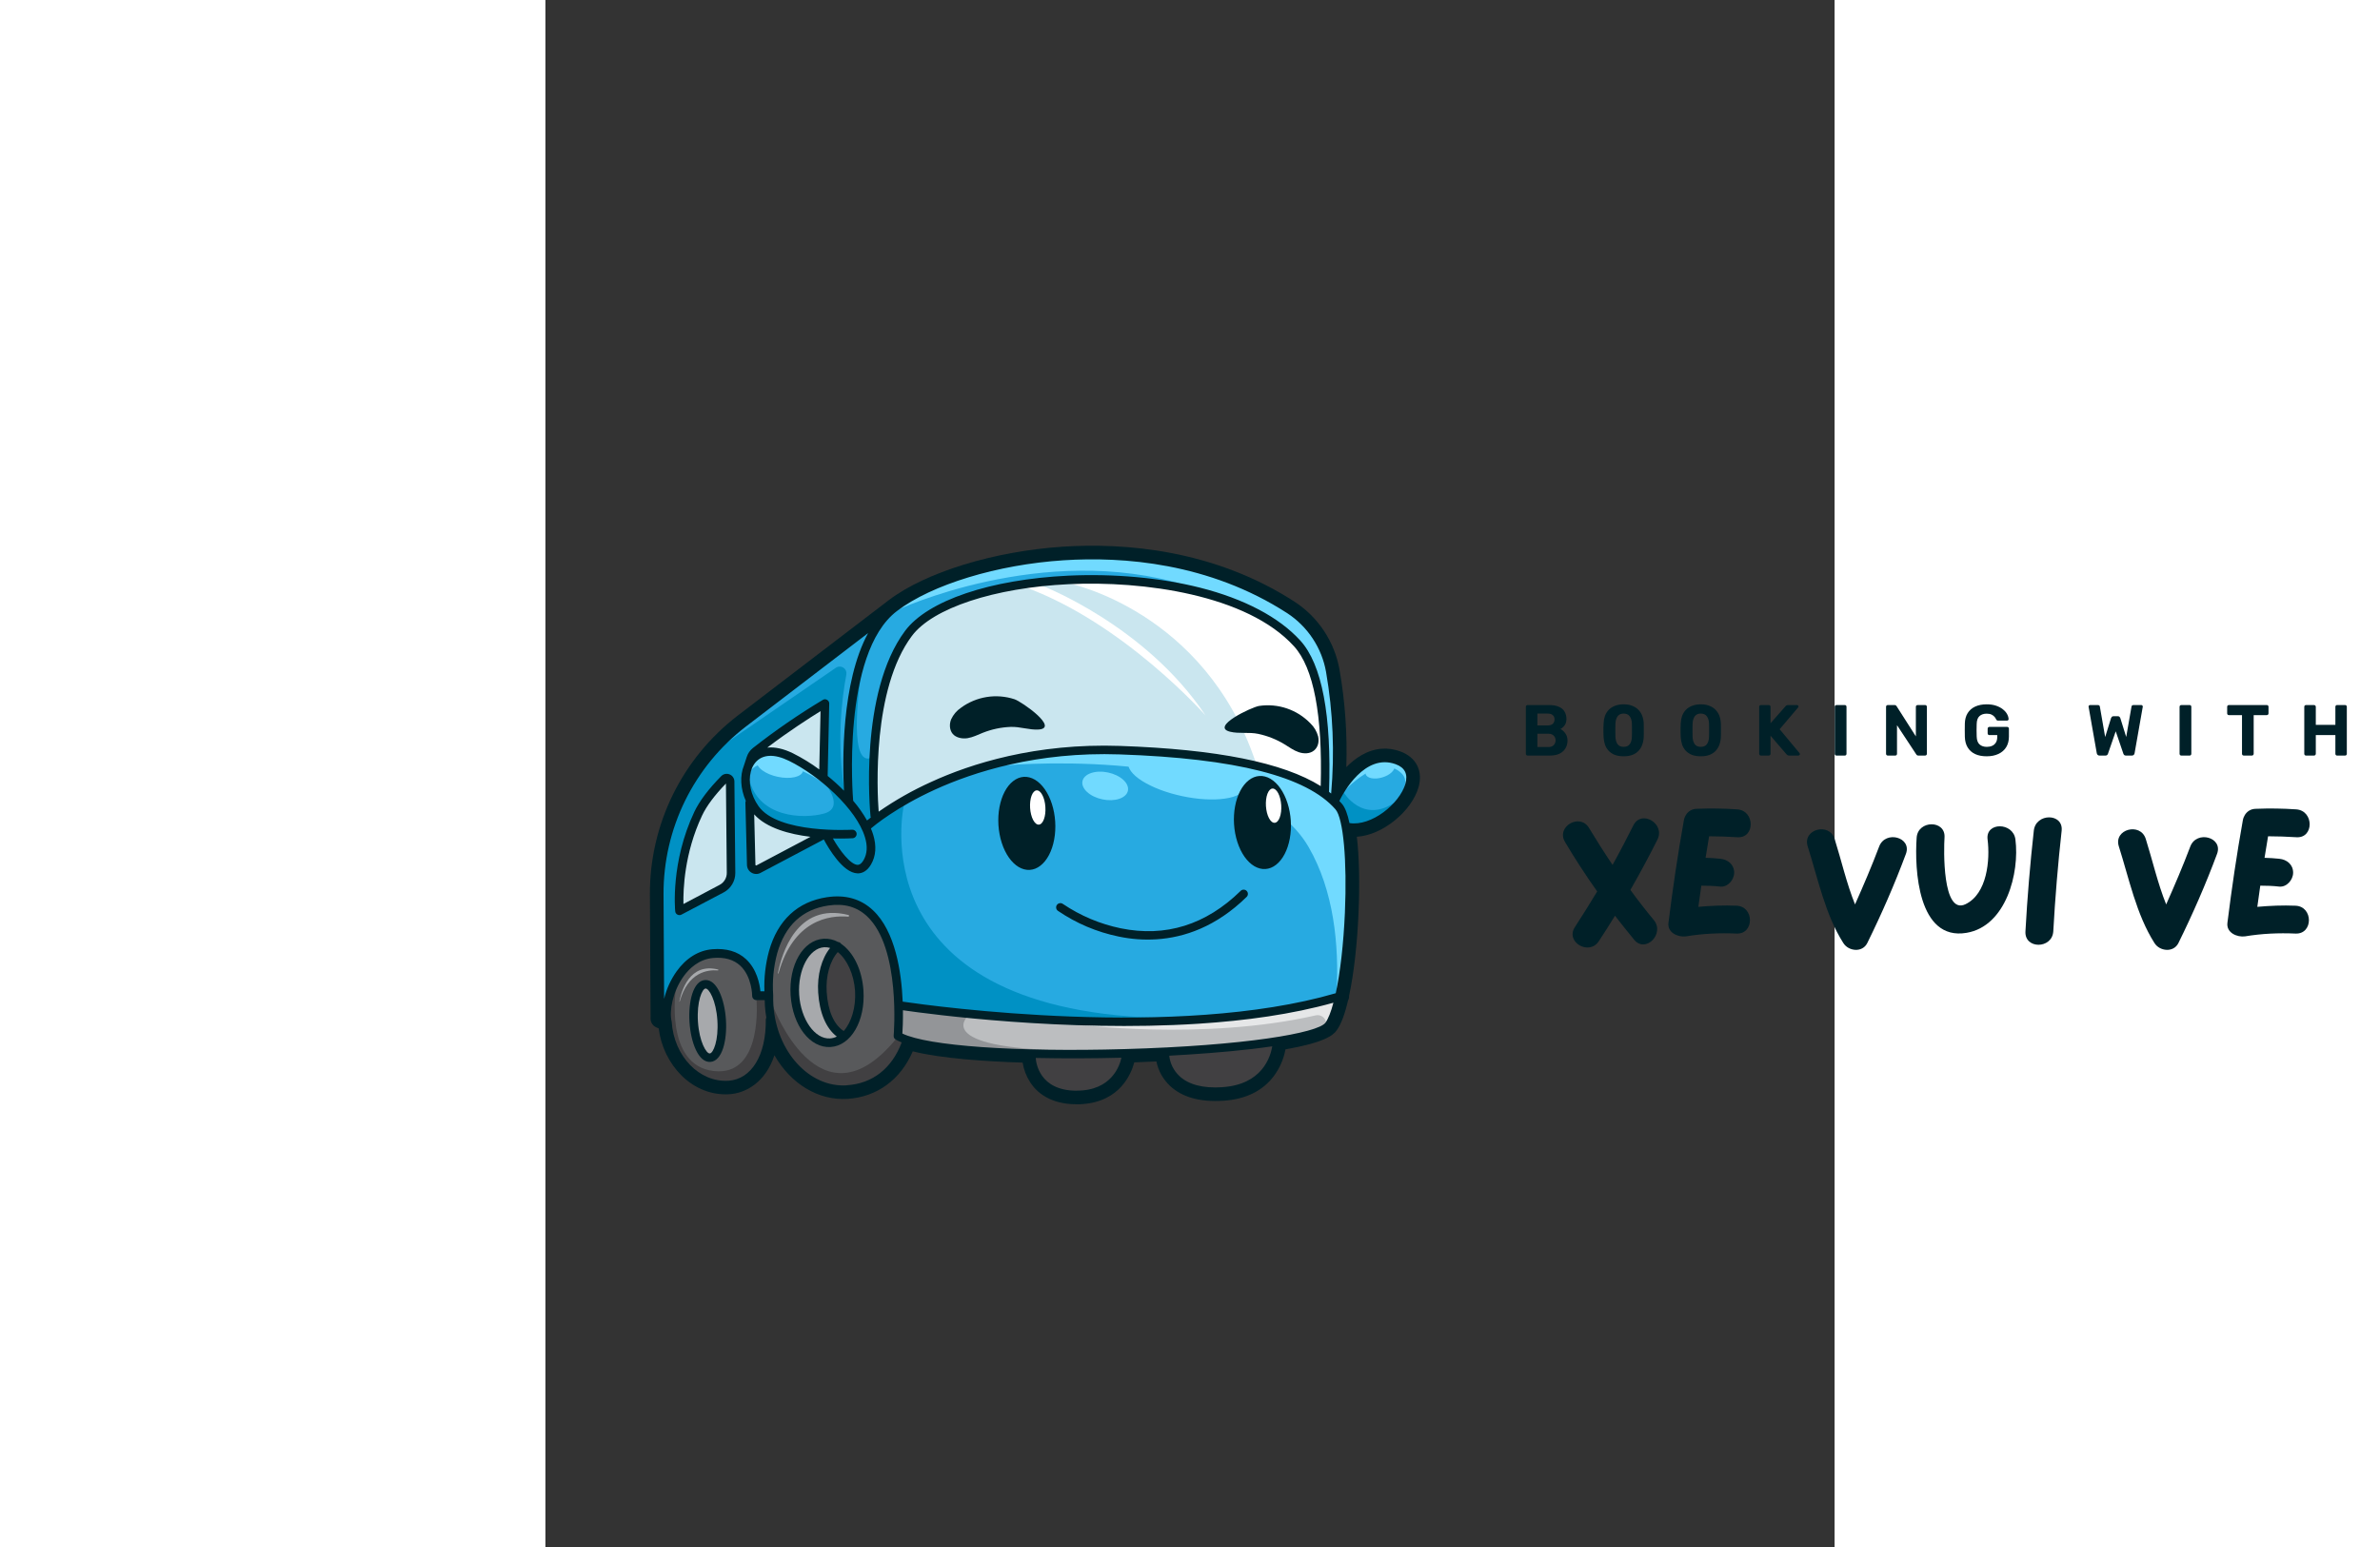 <svg xmlns="http://www.w3.org/2000/svg" width="200" viewBox="0 0 250 300" height="130" version="1.0"><rect x="0" y="0" width="250" height="300" fill="#333333" stroke="none"/><defs><clipPath id="a"><path d="M 20.23 105 L 170 105 L 170 215 L 20.23 215 Z M 20.23 105"/></clipPath></defs><g clip-path="url(#a)"><path fill="#002028" d="M 165.766 145.711 C 164.629 145.293 163.457 145.117 162.25 145.191 C 159.352 145.379 156.992 147.059 155.312 148.766 C 155.523 142.41 155.082 136.094 153.988 129.828 C 153.746 128.492 153.375 127.199 152.871 125.941 C 152.367 124.684 151.742 123.488 150.992 122.359 C 150.246 121.23 149.391 120.188 148.426 119.23 C 147.465 118.277 146.414 117.426 145.281 116.688 C 129.504 106.492 112.152 105.254 100.375 106.012 C 87 106.891 73.734 110.961 66.582 116.387 L 37.234 138.816 C 35.914 139.832 34.656 140.922 33.465 142.078 C 32.27 143.238 31.145 144.461 30.09 145.75 C 29.035 147.035 28.059 148.379 27.16 149.781 C 26.258 151.18 25.441 152.625 24.707 154.121 C 23.977 155.613 23.328 157.145 22.773 158.711 C 22.215 160.277 21.75 161.871 21.375 163.492 C 21 165.113 20.719 166.75 20.531 168.402 C 20.348 170.055 20.258 171.711 20.262 173.375 L 20.398 197.562 C 20.398 197.918 20.5 198.246 20.695 198.547 C 20.891 198.848 21.152 199.07 21.48 199.215 L 21.973 199.434 C 22.18 201.164 22.668 202.816 23.426 204.383 C 24.188 205.953 25.184 207.355 26.418 208.59 C 29.012 211.133 32.301 212.414 35.68 212.195 C 38.922 211.984 42.688 209.852 44.41 204.641 C 47.602 210.207 52.945 213.465 58.621 213.094 C 64.293 212.723 68.867 209.383 71.238 203.879 C 76.742 205.281 85.613 205.848 92.543 206.066 C 92.77 207.441 93.258 208.715 94.012 209.887 C 95.266 211.816 97.844 214.125 102.977 214.145 C 103.352 214.145 103.715 214.145 104.066 214.113 C 111.379 213.641 113.586 208.305 114.191 206.016 C 115.297 205.977 116.762 205.918 118.48 205.84 C 118.871 207.688 119.75 209.266 121.117 210.57 C 123.461 212.777 126.938 213.75 131.453 213.461 C 135.789 213.18 139.086 211.566 141.266 208.664 C 142.414 207.113 143.164 205.387 143.516 203.492 C 150.957 202.195 152.738 200.801 153.422 199.84 C 154.27 198.672 154.996 196.797 155.637 194.059 C 155.797 193.762 155.871 193.441 155.852 193.105 C 156.766 188.887 157.426 183.062 157.68 177.055 C 157.926 171.418 157.809 166.121 157.355 162.266 C 159.793 162.105 162.422 160.965 164.762 159.051 C 167.02 157.211 168.676 154.891 169.309 152.684 C 170.227 149.516 168.871 146.832 165.766 145.711 Z M 165.766 145.711"/></g><path fill="#58595B" d="M 42.684 193.734 L 40.922 193.734 C 40.738 193.734 40.578 193.672 40.445 193.543 C 40.316 193.41 40.254 193.254 40.254 193.07 C 40.254 193.035 40.238 189.258 37.871 187.078 C 36.566 185.879 34.766 185.371 32.512 185.559 C 29.652 185.805 27.742 187.688 26.641 189.211 C 24.539 192.137 23.805 195.988 24.309 198.031 L 24.309 198.055 C 24.316 198.082 24.32 198.113 24.324 198.145 C 24.762 204.895 29.785 210.078 35.52 209.707 C 40.07 209.434 42.977 204.715 42.902 197.715 C 42.902 197.582 42.938 197.461 43.012 197.352 C 42.875 196.578 42.777 195.797 42.727 195.016 C 42.699 194.578 42.691 194.152 42.684 193.734 Z M 31.977 205.77 C 29.766 205.914 28.355 202.078 28.105 198.211 C 27.855 194.344 28.758 190.359 30.969 190.215 C 33.184 190.074 34.582 193.91 34.84 197.773 C 35.098 201.637 34.188 205.629 31.977 205.77 Z M 31.977 205.77"/><path fill="#414042" d="M 56.68 184.391 C 55.059 186.109 54.156 189.16 54.367 192.375 C 54.617 196.215 55.867 198.977 57.891 200.168 C 59.469 198.504 60.41 195.512 60.191 192.176 C 59.969 188.715 58.555 185.785 56.68 184.391 Z M 56.68 184.391"/><path fill="#A7A9AC" d="M 31.055 191.535 C 30.219 191.586 29.168 194.18 29.426 198.125 C 29.68 202.066 31.055 204.512 31.895 204.453 C 32.73 204.391 33.777 201.801 33.523 197.859 C 33.266 193.918 31.891 191.48 31.055 191.535 Z M 31.055 191.535"/><path fill="#A7A9AC" d="M 53.047 192.461 C 52.824 188.988 53.742 185.77 55.488 183.738 C 55.016 183.566 54.531 183.496 54.031 183.527 C 50.953 183.727 48.711 187.93 49.031 192.898 C 49.352 197.867 52.121 201.742 55.199 201.539 C 55.773 201.5 56.309 201.336 56.805 201.039 C 54.641 199.516 53.312 196.5 53.047 192.461 Z M 53.047 192.461"/><path fill="#27AAE1" d="M 59.574 162.391 C 59.371 162.391 57.746 162.5 55.465 162.426 C 56.77 164.77 58.984 167.832 60.535 167.879 C 60.715 167.879 61.254 167.898 61.84 166.891 C 62.574 165.633 62.668 164.09 62.129 162.301 C 60.445 156.758 53.125 150.254 47.309 147.391 C 44.449 145.992 42.012 146.125 40.602 147.75 C 40.285 148.125 40.035 148.543 39.855 149.004 L 39.668 149.574 C 39.117 151.602 39.641 154.219 41.164 156.395 C 45.035 161.922 59.332 161.059 59.48 161.051 C 59.66 161.043 59.816 161.098 59.949 161.219 C 60.082 161.34 60.156 161.488 60.168 161.668 C 60.18 161.848 60.125 162.004 60.008 162.141 C 59.891 162.277 59.742 162.352 59.566 162.367 Z M 59.574 162.391"/><path fill="#27AAE1" d="M 59.508 155.234 C 59.508 155.266 59.508 155.301 59.508 155.336 C 60.582 156.586 61.52 157.934 62.316 159.379 C 62.527 159.199 62.859 158.93 63.305 158.59 C 63.25 158.504 63.219 158.41 63.207 158.309 C 63.109 157.34 60.938 134.406 69.875 122.441 C 74.234 116.609 86.316 112.531 101.398 111.793 C 110.234 111.367 119.273 112.191 126.871 114.117 C 135.457 116.289 142.16 119.828 146.266 124.328 C 150.453 128.934 152.309 138.793 151.793 153.637 C 152.039 153.824 152.277 154.016 152.508 154.207 C 153.242 146.184 152.922 138.203 151.547 130.266 C 151.34 129.098 151.016 127.965 150.574 126.863 C 150.133 125.762 149.582 124.719 148.93 123.727 C 148.273 122.738 147.523 121.828 146.684 120.988 C 145.84 120.152 144.922 119.41 143.93 118.762 C 128.723 108.938 111.93 107.746 100.531 108.484 L 100.504 108.484 C 87.609 109.316 74.879 113.195 68.066 118.363 C 57.137 126.664 59.48 154.949 59.508 155.234 Z M 59.508 155.234"/><path fill="#CAE6EF" d="M 101.461 113.113 C 86.977 113.809 75.004 117.777 70.934 123.223 C 62.977 133.871 64.23 154.367 64.484 157.707 C 67.754 155.398 71.219 153.422 74.871 151.773 C 82.508 148.281 95.055 144.238 111.441 144.805 C 130.406 145.465 143.27 148.07 150.492 152.73 C 150.902 138.723 149.152 129.461 145.285 125.207 C 136.152 115.168 115.969 112.418 101.461 113.113 Z M 101.461 113.113"/><path fill="#58595B" d="M 67.703 200.824 C 67.703 200.656 69.121 183.816 62.504 177.586 C 60.5 175.707 57.93 174.984 54.824 175.457 C 49.707 176.215 46.336 179.363 44.793 184.812 C 44.074 187.504 43.809 190.234 44.004 193.012 C 44.004 193.027 44.004 193.039 44.004 193.051 C 44.004 193.066 44.004 193.078 44.004 193.094 C 44.004 193.703 44.004 194.312 44.043 194.922 C 44.633 204.047 51.102 211.109 58.457 210.633 C 63.543 210.305 67.379 207.266 69.289 202.066 C 68.848 201.898 68.422 201.695 68.016 201.457 C 67.773 201.316 67.672 201.105 67.703 200.824 Z M 55.281 202.859 C 51.48 203.105 48.086 198.672 47.715 192.98 C 47.348 187.293 50.152 182.457 53.945 182.211 C 54.906 182.156 55.809 182.367 56.652 182.836 C 56.859 182.832 57.027 182.906 57.164 183.062 C 57.199 183.109 57.23 183.156 57.254 183.211 C 59.547 184.809 61.254 188.145 61.52 192.09 C 61.879 197.781 59.086 202.613 55.281 202.859 Z M 55.281 202.859"/><path fill="#CAE6EF" d="M 53.262 149.539 L 53.52 137.621 C 49.684 139.977 45.977 142.52 42.402 145.25 C 43.98 144.91 45.863 145.223 47.887 146.219 C 49.777 147.164 51.57 148.27 53.262 149.539 Z M 53.262 149.539"/><path fill="#CAE6EF" d="M 40.309 157.461 L 40.562 167.699 C 40.566 167.812 40.617 167.898 40.715 167.957 C 40.816 168.016 40.918 168.016 41.02 167.957 L 51.957 162.176 C 47.648 161.715 42.68 160.492 40.309 157.461 Z M 40.309 157.461"/><path fill="#27AAE1" d="M 164.922 148.039 C 158.66 145.777 154.379 154.066 153.762 155.359 C 153.961 155.559 154.152 155.766 154.332 155.965 C 154.957 156.68 155.438 158.008 155.789 159.742 C 160.102 160.52 165.77 156.043 166.922 152.023 C 167.488 150.066 166.816 148.73 164.922 148.039 Z M 164.922 148.039"/><path fill="#27AAE1" d="M 111.398 146.137 C 95.301 145.574 82.977 149.539 75.473 152.957 C 67.34 156.668 62.957 160.562 62.914 160.602 C 63.102 161.027 63.262 161.469 63.402 161.914 C 64.055 164.07 63.918 165.965 62.992 167.551 C 62.266 168.805 61.395 169.148 60.727 169.188 C 60.648 169.188 60.578 169.188 60.504 169.188 C 57.699 169.105 54.785 163.953 54.043 162.547 C 54.02 162.566 53.992 162.586 53.965 162.602 L 41.633 169.117 C 41.512 169.18 41.383 169.23 41.246 169.262 C 41.109 169.293 40.973 169.309 40.836 169.305 C 40.695 169.301 40.562 169.281 40.426 169.242 C 40.293 169.207 40.168 169.152 40.047 169.082 C 39.926 169.012 39.82 168.93 39.719 168.832 C 39.621 168.734 39.539 168.625 39.465 168.504 C 39.395 168.387 39.34 168.262 39.305 168.129 C 39.266 167.992 39.242 167.859 39.242 167.719 L 38.938 155.66 C 38.934 155.531 38.965 155.414 39.031 155.305 C 37.98 152.953 37.84 150.434 38.648 148.469 L 39.199 146.812 C 39.414 146.148 39.797 145.602 40.34 145.168 C 44.656 141.781 49.168 138.684 53.875 135.863 C 54.098 135.734 54.32 135.734 54.547 135.863 C 54.766 135.996 54.875 136.191 54.871 136.449 L 54.566 150.547 C 55.805 151.547 56.977 152.621 58.086 153.762 C 57.781 148.539 57.352 131.941 63.113 122.156 L 38.742 140.785 C 37.5 141.742 36.312 142.766 35.188 143.859 C 34.059 144.953 32.996 146.105 32.004 147.32 C 31.008 148.535 30.086 149.801 29.238 151.121 C 28.391 152.441 27.621 153.805 26.93 155.215 C 26.238 156.621 25.629 158.066 25.102 159.543 C 24.578 161.023 24.137 162.523 23.785 164.055 C 23.434 165.582 23.168 167.125 22.992 168.684 C 22.82 170.242 22.734 171.809 22.738 173.375 L 22.863 195.758 C 23.125 193.094 24.027 190.664 25.566 188.469 C 27.375 185.945 29.738 184.492 32.398 184.266 C 35.059 184.035 37.188 184.668 38.773 186.137 C 40.938 188.133 41.43 191.105 41.543 192.43 L 42.648 192.43 C 42.516 189.172 42.738 175.918 54.629 174.156 C 58.148 173.633 61.102 174.457 63.41 176.645 C 67.758 180.734 68.895 188.688 69.129 194.387 C 74.715 195.215 122.379 201.852 153.402 192.738 C 154.277 188.73 154.926 183.164 155.203 176.992 C 155.645 166.895 154.879 158.617 153.34 156.859 C 147.711 150.422 133.992 146.922 111.398 146.137 Z M 36.66 169.242 C 36.668 170.012 36.477 170.727 36.082 171.387 C 35.688 172.047 35.152 172.555 34.473 172.914 L 26.305 177.23 C 26.219 177.277 26.129 177.301 26.035 177.309 C 25.859 177.32 25.703 177.27 25.57 177.156 C 25.434 177.043 25.355 176.898 25.336 176.723 C 25.297 176.34 24.441 167.219 29.023 157.52 C 30.008 155.441 31.77 153.129 34.207 150.633 C 34.395 150.445 34.617 150.324 34.879 150.27 C 35.141 150.215 35.395 150.238 35.645 150.336 C 35.891 150.438 36.09 150.598 36.242 150.816 C 36.395 151.035 36.473 151.277 36.477 151.547 Z M 36.66 169.242"/><path fill="#CAE6EF" d="M 30.223 158.074 C 26.656 165.617 26.516 172.984 26.598 175.586 L 33.852 171.746 C 34.316 171.504 34.68 171.16 34.945 170.711 C 35.215 170.262 35.344 169.777 35.336 169.258 L 35.16 151.559 C 32.797 153.938 31.137 156.133 30.223 158.074 Z M 30.223 158.074"/><path fill="#414042" d="M 94.926 205.043 C 94.926 205.324 95.129 211.641 102.984 211.668 C 110.262 211.691 111.676 206.215 111.91 204.93 C 106.492 205.078 100.598 205.105 94.914 204.977 C 94.922 204.996 94.922 205.02 94.926 205.043 Z M 94.926 205.043"/><path fill="#BCBEC0" d="M 69.164 195.715 C 69.199 197.965 69.105 199.723 69.051 200.508 C 73.906 202.957 91.09 204.195 112.297 203.598 C 133.207 203.008 149.652 200.824 151.406 198.41 C 151.992 197.598 152.551 196.141 153.055 194.199 C 144.965 196.492 135.812 197.758 126.59 198.355 C 100.59 200.035 74.035 196.422 69.164 195.715 Z M 69.164 195.715"/><path fill="#414042" d="M 120.781 204.582 C 120.945 206.234 121.625 207.637 122.828 208.785 C 124.656 210.488 127.496 211.219 131.285 210.988 C 139.402 210.461 140.871 204.66 141.137 202.719 C 136.445 203.426 130.773 203.961 124.906 204.34 C 123.539 204.43 122.164 204.508 120.781 204.582 Z M 120.781 204.582"/><path fill="#0091C4" d="M 154.742 153.578 L 154.695 153.855 L 154.293 154.34 C 154.035 154.797 153.855 155.156 153.762 155.355 C 153.961 155.555 154.152 155.762 154.332 155.965 C 154.957 156.676 155.438 158.004 155.789 159.738 C 158.887 160.297 162.688 158.141 165.008 155.395 C 158.559 160.066 154.75 153.598 154.742 153.578 Z M 154.742 153.578"/><path fill="#71DAFF" d="M 164.633 148.484 C 164.688 148.68 164.672 148.887 164.586 149.105 C 164.496 149.328 164.34 149.543 164.121 149.758 C 163.898 149.969 163.629 150.164 163.312 150.34 C 162.992 150.512 162.648 150.652 162.277 150.762 C 161.91 150.871 161.543 150.938 161.18 150.965 C 160.816 150.988 160.484 150.973 160.184 150.914 C 159.883 150.852 159.637 150.754 159.441 150.617 C 159.246 150.477 159.121 150.312 159.066 150.121 C 159.008 149.926 159.023 149.719 159.113 149.5 C 159.199 149.277 159.355 149.062 159.578 148.848 C 159.797 148.633 160.066 148.441 160.387 148.266 C 160.707 148.094 161.051 147.953 161.418 147.844 C 161.789 147.734 162.152 147.668 162.516 147.641 C 162.879 147.617 163.211 147.633 163.512 147.691 C 163.812 147.754 164.062 147.852 164.254 147.988 C 164.449 148.125 164.574 148.293 164.633 148.484 Z M 164.633 148.484"/><path fill="#71DAFF" d="M 154.598 153.816 L 154.695 153.859 L 154.742 153.582 Z M 154.598 153.816"/><path fill="#71DAFF" d="M 164.922 148.039 C 160.09 146.293 156.441 150.824 154.742 153.582 C 154.742 153.582 161.805 145.656 166.094 150.043 C 167.359 151.336 166.645 153.289 165.012 155.402 C 165.883 154.414 166.523 153.289 166.922 152.031 C 167.488 150.066 166.816 148.73 164.922 148.039 Z M 164.922 148.039"/><path fill="#71DAFF" d="M 152.523 154.207 C 153.258 146.184 152.938 138.203 151.562 130.266 C 151.355 129.098 151.031 127.965 150.59 126.863 C 150.148 125.762 149.598 124.719 148.945 123.727 C 148.289 122.738 147.539 121.828 146.699 120.988 C 145.855 120.152 144.938 119.41 143.945 118.762 C 128.738 108.938 111.945 107.746 100.543 108.484 L 100.52 108.484 C 87.609 109.316 74.879 113.195 68.066 118.363 C 68.066 118.363 96.48 104.977 124.273 113.516 C 125.156 113.703 126.023 113.902 126.871 114.125 C 135.457 116.289 142.16 119.828 146.266 124.328 C 150.453 128.934 152.309 138.793 151.793 153.637 C 152.039 153.824 152.277 154.016 152.523 154.207 Z M 152.523 154.207"/><path fill="#FFF" d="M 145.289 125.219 C 136.145 115.176 115.969 112.418 101.461 113.113 C 101.461 113.113 127.855 118.363 137.727 147.801 C 143.086 149.062 147.324 150.707 150.484 152.746 C 150.906 138.73 149.172 129.469 145.289 125.219 Z M 145.289 125.219"/><path fill="#FFF" d="M 96.16 113.523 C 96.16 113.523 116.328 121.188 128.027 138.754 C 128.027 138.754 112.078 120.68 92.699 113.746 Z M 96.16 113.523"/><path fill="#71DAFF" d="M 155.203 176.977 C 155.645 166.879 154.879 158.602 153.34 156.844 C 147.711 150.422 133.992 146.922 111.398 146.137 C 103.652 145.844 96.02 146.617 88.496 148.461 C 92.793 148.098 136.762 144.883 147.992 164.246 C 152.891 172.703 153.918 183.18 153.438 192.543 C 154.293 188.551 154.934 183.059 155.203 176.977 Z M 155.203 176.977"/><path fill="#71DAFF" d="M 125.297 145.965 C 126.043 146.125 126.777 146.309 127.496 146.516 C 128.219 146.727 128.91 146.957 129.578 147.211 C 130.246 147.461 130.871 147.73 131.461 148.016 C 132.047 148.301 132.586 148.598 133.07 148.906 C 133.555 149.215 133.98 149.527 134.348 149.844 C 134.715 150.16 135.012 150.48 135.242 150.797 C 135.473 151.113 135.633 151.422 135.723 151.723 C 135.809 152.023 135.824 152.316 135.766 152.59 C 135.707 152.867 135.574 153.125 135.371 153.367 C 135.168 153.609 134.895 153.824 134.555 154.02 C 134.215 154.215 133.812 154.383 133.352 154.527 C 132.887 154.668 132.371 154.781 131.801 154.863 C 131.234 154.949 130.621 155 129.969 155.023 C 129.316 155.047 128.633 155.035 127.922 154.996 C 127.207 154.957 126.48 154.887 125.738 154.785 C 124.996 154.684 124.25 154.551 123.504 154.395 C 122.758 154.234 122.023 154.051 121.305 153.844 C 120.582 153.633 119.891 153.402 119.223 153.152 C 118.559 152.898 117.93 152.629 117.344 152.344 C 116.754 152.059 116.219 151.762 115.73 151.453 C 115.246 151.148 114.82 150.836 114.453 150.516 C 114.09 150.199 113.789 149.883 113.559 149.566 C 113.328 149.25 113.168 148.938 113.082 148.637 C 112.992 148.336 112.98 148.047 113.039 147.77 C 113.098 147.492 113.227 147.234 113.43 146.992 C 113.633 146.754 113.906 146.535 114.246 146.34 C 114.586 146.145 114.988 145.977 115.453 145.832 C 115.914 145.691 116.43 145.578 117 145.496 C 117.57 145.41 118.18 145.359 118.832 145.336 C 119.488 145.312 120.168 145.324 120.883 145.363 C 121.594 145.406 122.32 145.477 123.062 145.578 C 123.809 145.68 124.551 145.809 125.297 145.965 Z M 125.297 145.965"/><path fill="#71DAFF" d="M 109.109 149.805 C 109.691 149.93 110.238 150.113 110.75 150.359 C 111.262 150.605 111.699 150.895 112.062 151.227 C 112.422 151.559 112.68 151.91 112.836 152.273 C 112.992 152.641 113.031 152.996 112.961 153.344 C 112.887 153.688 112.703 153.996 112.41 154.27 C 112.121 154.539 111.742 154.754 111.277 154.91 C 110.812 155.066 110.297 155.152 109.727 155.172 C 109.16 155.188 108.582 155.137 108 155.012 C 107.414 154.887 106.867 154.703 106.355 154.457 C 105.844 154.211 105.406 153.922 105.047 153.59 C 104.684 153.258 104.426 152.906 104.27 152.539 C 104.113 152.176 104.074 151.816 104.148 151.473 C 104.223 151.129 104.402 150.82 104.695 150.547 C 104.988 150.277 105.363 150.062 105.828 149.906 C 106.297 149.75 106.812 149.66 107.379 149.645 C 107.949 149.625 108.523 149.68 109.109 149.805 Z M 109.109 149.805"/><path fill="#0091C4" d="M 118.562 197.395 C 60.355 195.453 69.539 156.016 69.539 156.016 C 65.227 158.531 62.945 160.559 62.914 160.578 C 63.102 161.008 63.262 161.445 63.402 161.895 C 64.055 164.047 63.918 165.941 62.992 167.527 C 62.266 168.781 61.395 169.125 60.727 169.168 C 60.648 169.168 60.578 169.168 60.504 169.168 C 57.699 169.082 54.785 163.93 54.043 162.527 C 54.02 162.547 53.992 162.566 53.965 162.582 L 41.633 169.117 C 41.512 169.18 41.383 169.23 41.246 169.262 C 41.109 169.293 40.973 169.309 40.836 169.305 C 40.695 169.301 40.562 169.281 40.426 169.242 C 40.293 169.207 40.168 169.152 40.047 169.082 C 39.926 169.012 39.82 168.93 39.719 168.832 C 39.621 168.734 39.539 168.625 39.465 168.504 C 39.395 168.387 39.34 168.262 39.305 168.129 C 39.266 167.992 39.242 167.859 39.242 167.719 L 38.938 155.66 C 38.934 155.531 38.965 155.414 39.031 155.305 C 37.98 152.953 37.84 150.434 38.648 148.469 L 39.199 146.812 C 39.414 146.148 39.797 145.602 40.34 145.168 C 44.656 141.781 49.168 138.684 53.875 135.863 C 54.098 135.734 54.32 135.734 54.547 135.863 C 54.766 135.996 54.875 136.191 54.871 136.449 L 54.566 150.547 C 55.805 151.547 56.977 152.621 58.086 153.762 C 57.781 148.539 57.352 131.941 63.113 122.156 L 38.742 140.785 C 37.5 141.742 36.312 142.766 35.188 143.859 C 34.059 144.953 32.996 146.105 32.004 147.32 C 31.008 148.535 30.086 149.801 29.238 151.121 C 28.391 152.441 27.621 153.805 26.93 155.215 C 26.238 156.621 25.629 158.066 25.102 159.543 C 24.578 161.023 24.137 162.523 23.785 164.055 C 23.434 165.582 23.168 167.125 22.992 168.684 C 22.82 170.242 22.734 171.809 22.738 173.375 L 22.863 195.758 C 23.125 193.094 24.027 190.664 25.566 188.469 C 27.375 185.945 29.738 184.492 32.398 184.266 C 35.059 184.035 37.188 184.668 38.773 186.137 C 40.938 188.133 41.43 191.105 41.543 192.43 L 42.648 192.43 C 42.516 189.172 42.738 175.918 54.629 174.156 C 58.148 173.633 61.102 174.457 63.41 176.645 C 67.758 180.734 68.895 188.688 69.129 194.387 C 72.828 194.922 95 198.02 118.562 197.395 Z M 36.66 169.242 C 36.668 170.012 36.477 170.727 36.082 171.387 C 35.688 172.047 35.152 172.555 34.473 172.914 L 26.305 177.23 C 26.219 177.277 26.129 177.301 26.035 177.309 C 25.859 177.32 25.703 177.27 25.57 177.156 C 25.434 177.043 25.355 176.898 25.336 176.723 C 25.297 176.34 24.441 167.219 29.023 157.52 C 30.008 155.441 31.77 153.129 34.207 150.633 C 34.395 150.445 34.617 150.324 34.879 150.27 C 35.141 150.215 35.395 150.238 35.645 150.336 C 35.891 150.438 36.09 150.598 36.242 150.816 C 36.395 151.035 36.473 151.277 36.477 151.547 Z M 36.66 169.242"/><path fill="#0091C4" d="M 61.301 130.262 C 58.355 141.387 59.492 155.035 59.508 155.234 C 59.508 155.266 59.508 155.301 59.508 155.336 C 60.582 156.586 61.52 157.934 62.316 159.379 C 62.527 159.199 62.859 158.93 63.305 158.59 C 63.25 158.504 63.219 158.41 63.207 158.309 C 62.887 154.555 62.816 150.797 63 147.031 C 58.512 148.395 61.133 130.992 61.301 130.262 Z M 61.301 130.262"/><path fill="#0091C4" d="M 54.352 152.105 C 54.383 152.145 58.051 156.648 54.047 157.762 C 50.039 158.875 41.246 158.613 39.492 151 C 39.465 152.992 40.031 154.797 41.195 156.418 C 45.062 161.941 59.363 161.082 59.508 161.07 C 59.688 161.062 59.848 161.121 59.98 161.238 C 60.113 161.359 60.188 161.508 60.199 161.688 C 60.211 161.867 60.156 162.027 60.039 162.16 C 59.922 162.297 59.773 162.375 59.594 162.391 C 59.391 162.391 57.766 162.5 55.488 162.426 C 56.793 164.77 59.008 167.832 60.555 167.879 C 60.734 167.879 61.273 167.898 61.863 166.891 C 62.598 165.633 62.691 164.09 62.148 162.301 C 61.098 158.91 57.965 155.156 54.352 152.105 Z M 54.352 152.105"/><path fill="#71DAFF" d="M 45.934 146.543 C 46.523 146.668 47.082 146.84 47.602 147.059 C 48.125 147.281 48.574 147.531 48.949 147.812 C 49.328 148.09 49.602 148.383 49.773 148.68 C 49.945 148.98 50 149.266 49.945 149.535 C 49.887 149.809 49.719 150.047 49.438 150.25 C 49.16 150.453 48.789 150.605 48.332 150.711 C 47.875 150.816 47.363 150.859 46.797 150.848 C 46.23 150.836 45.652 150.77 45.062 150.645 C 44.473 150.52 43.918 150.348 43.395 150.129 C 42.871 149.906 42.422 149.656 42.047 149.375 C 41.672 149.098 41.398 148.805 41.227 148.508 C 41.055 148.207 40.996 147.922 41.055 147.652 C 41.113 147.379 41.281 147.141 41.559 146.938 C 41.84 146.734 42.207 146.582 42.664 146.477 C 43.121 146.375 43.633 146.328 44.203 146.34 C 44.77 146.352 45.348 146.418 45.934 146.543 Z M 45.934 146.543"/><path fill="#71DAFF" d="M 54.352 152.105 C 52.191 150.258 49.848 148.691 47.312 147.406 C 44.453 146.004 42.016 146.137 40.609 147.762 C 40.289 148.137 40.043 148.559 39.863 149.016 L 39.672 149.586 C 39.672 149.586 42.812 144.453 54.352 152.105 Z M 54.352 152.105"/><path fill="#27AAE1" d="M 58.082 153.762 C 57.777 148.539 57.348 131.941 63.105 122.156 L 38.742 140.785 C 37.316 141.875 35.973 143.059 34.703 144.328 L 56.32 129.5 C 56.539 129.352 56.781 129.273 57.047 129.27 C 57.312 129.266 57.559 129.34 57.781 129.484 C 58.004 129.629 58.168 129.824 58.273 130.066 C 58.375 130.312 58.402 130.562 58.355 130.824 C 57.5 135.344 56.391 144.059 58.082 153.762 Z M 58.082 153.762"/><path fill="#E6E7E8" d="M 153.055 194.199 C 144.965 196.492 135.812 197.758 126.59 198.355 C 118.461 198.879 110.277 198.887 102.719 198.629 C 102.719 198.629 127.438 201.91 149.383 196.902 C 149.621 196.848 149.859 196.844 150.098 196.895 C 150.336 196.945 150.555 197.043 150.75 197.191 C 150.941 197.336 151.098 197.52 151.215 197.734 C 151.328 197.949 151.391 198.18 151.406 198.422 C 151.992 197.598 152.551 196.141 153.055 194.199 Z M 153.055 194.199"/><path fill="#939598" d="M 81.785 197.223 C 75.465 196.602 70.914 195.969 69.164 195.703 C 69.199 197.953 69.105 199.711 69.051 200.496 C 73.258 202.629 86.727 203.828 104.031 203.727 C 74.812 203.715 81.785 197.223 81.785 197.223 Z M 81.785 197.223"/><path fill="#A7A9AC" d="M 45.086 188.734 C 45.789 185.082 48.684 174.902 58.762 177.438 C 58.859 177.465 58.898 177.523 58.883 177.621 C 58.867 177.719 58.809 177.766 58.711 177.762 C 55.086 177.457 48.113 178.344 45.199 188.758 C 45.188 188.789 45.164 188.801 45.133 188.793 C 45.098 188.789 45.082 188.77 45.086 188.734 Z M 45.086 188.734"/><path fill="#A7A9AC" d="M 25.98 194.207 C 26.363 192.211 27.953 186.621 33.484 188.012 C 33.531 188.027 33.551 188.062 33.539 188.109 C 33.531 188.16 33.504 188.188 33.453 188.188 C 31.465 188.02 27.637 188.508 26.043 194.219 C 26.031 194.258 25.973 194.246 25.98 194.207 Z M 25.98 194.207"/><path fill="#414042" d="M 58.457 210.621 C 63.547 210.293 67.383 207.254 69.293 202.059 C 68.852 201.891 68.426 201.688 68.02 201.449 C 53.121 219.586 44.047 194.91 44.047 194.91 C 44.641 204.051 51.105 211.105 58.457 210.621 Z M 58.457 210.621"/><path fill="#414042" d="M 24.309 198.051 L 24.309 198.074 C 24.316 198.102 24.32 198.133 24.324 198.164 C 24.762 204.91 29.785 210.098 35.52 209.727 C 40.07 209.434 42.977 204.715 42.902 197.715 C 42.902 197.582 42.938 197.461 43.012 197.352 C 42.875 196.578 42.777 195.797 42.727 195.016 C 42.699 194.59 42.691 194.168 42.684 193.75 L 40.922 193.75 C 40.922 193.75 42.355 208.785 32.656 207.699 C 22.953 206.613 25.32 191.574 25.32 191.574 C 24.25 193.973 23.918 196.523 24.309 198.051 Z M 24.309 198.051"/><path fill="#002028" d="M 98.855 159.316 C 98.895 159.906 98.898 160.496 98.863 161.082 C 98.832 161.668 98.766 162.238 98.66 162.793 C 98.559 163.352 98.422 163.879 98.254 164.387 C 98.086 164.891 97.887 165.363 97.66 165.797 C 97.43 166.234 97.176 166.625 96.898 166.973 C 96.617 167.32 96.32 167.621 96 167.867 C 95.68 168.117 95.348 168.309 95 168.449 C 94.656 168.586 94.301 168.668 93.938 168.691 C 93.578 168.715 93.215 168.68 92.855 168.586 C 92.492 168.492 92.137 168.344 91.789 168.141 C 91.441 167.934 91.105 167.676 90.785 167.367 C 90.461 167.059 90.16 166.703 89.879 166.301 C 89.594 165.898 89.336 165.457 89.105 164.977 C 88.871 164.496 88.668 163.988 88.496 163.449 C 88.32 162.91 88.18 162.355 88.074 161.777 C 87.965 161.203 87.891 160.617 87.852 160.023 C 87.816 159.434 87.812 158.844 87.844 158.258 C 87.879 157.672 87.945 157.102 88.047 156.547 C 88.152 155.988 88.289 155.457 88.457 154.953 C 88.625 154.449 88.824 153.977 89.051 153.543 C 89.281 153.105 89.535 152.715 89.812 152.367 C 90.09 152.02 90.391 151.719 90.711 151.473 C 91.027 151.223 91.363 151.031 91.707 150.891 C 92.055 150.754 92.41 150.672 92.77 150.648 C 93.133 150.625 93.492 150.66 93.855 150.754 C 94.219 150.848 94.57 150.996 94.922 151.199 C 95.27 151.406 95.605 151.664 95.926 151.973 C 96.246 152.281 96.551 152.637 96.832 153.039 C 97.113 153.441 97.371 153.883 97.605 154.363 C 97.836 154.844 98.039 155.352 98.215 155.891 C 98.387 156.43 98.527 156.984 98.637 157.562 C 98.746 158.137 98.816 158.723 98.855 159.316 Z M 98.855 159.316"/><path fill="#002028" d="M 144.547 159.145 C 144.582 159.738 144.586 160.328 144.555 160.914 C 144.52 161.5 144.453 162.07 144.352 162.625 C 144.246 163.18 144.113 163.711 143.941 164.219 C 143.773 164.723 143.574 165.195 143.348 165.629 C 143.117 166.062 142.867 166.457 142.586 166.805 C 142.309 167.152 142.008 167.449 141.688 167.699 C 141.371 167.949 141.039 168.141 140.691 168.281 C 140.344 168.418 139.988 168.5 139.629 168.523 C 139.266 168.547 138.906 168.512 138.543 168.418 C 138.184 168.324 137.828 168.176 137.48 167.973 C 137.129 167.766 136.797 167.508 136.473 167.199 C 136.152 166.891 135.852 166.535 135.566 166.133 C 135.285 165.73 135.027 165.289 134.793 164.809 C 134.562 164.328 134.359 163.82 134.184 163.281 C 134.012 162.742 133.871 162.188 133.762 161.609 C 133.652 161.031 133.582 160.449 133.543 159.855 C 133.504 159.266 133.5 158.676 133.535 158.09 C 133.566 157.504 133.637 156.934 133.738 156.379 C 133.84 155.82 133.977 155.289 134.145 154.785 C 134.312 154.281 134.512 153.809 134.742 153.375 C 134.969 152.938 135.223 152.547 135.5 152.199 C 135.781 151.852 136.078 151.551 136.398 151.305 C 136.719 151.055 137.051 150.863 137.398 150.723 C 137.746 150.586 138.098 150.504 138.461 150.48 C 138.82 150.457 139.184 150.492 139.543 150.586 C 139.906 150.676 140.262 150.828 140.609 151.031 C 140.957 151.238 141.293 151.492 141.613 151.805 C 141.938 152.113 142.238 152.469 142.52 152.871 C 142.805 153.273 143.062 153.715 143.293 154.195 C 143.527 154.676 143.73 155.184 143.902 155.723 C 144.078 156.258 144.219 156.816 144.324 157.395 C 144.434 157.969 144.508 158.555 144.547 159.145 Z M 144.547 159.145"/><path fill="#002028" d="M 134.82 172.766 C 128.086 179.355 120.258 181.793 111.566 180.02 C 107.52 179.176 103.785 177.602 100.355 175.297 C 100.172 175.164 99.969 175.113 99.742 175.148 C 99.516 175.18 99.336 175.289 99.199 175.473 C 99.066 175.656 99.016 175.859 99.047 176.086 C 99.082 176.309 99.191 176.488 99.375 176.625 C 102.973 179.074 106.906 180.738 111.172 181.621 C 113.598 182.129 116.047 182.309 118.52 182.152 C 123.871 181.809 130.047 179.742 135.977 173.938 C 136.141 173.777 136.223 173.586 136.227 173.355 C 136.23 173.129 136.148 172.934 135.988 172.77 C 135.828 172.609 135.637 172.527 135.406 172.523 C 135.18 172.523 134.984 172.602 134.82 172.762 Z M 134.82 172.766"/><path fill="#002028" d="M 132.762 141.895 C 134.5 142.328 136.457 141.934 138.25 142.32 C 140.059 142.707 141.758 143.383 143.34 144.344 C 144.23 144.891 145.086 145.527 146.082 145.863 C 147.078 146.203 148.262 146.199 149.066 145.527 C 149.871 144.855 150.062 143.777 149.852 142.809 C 149.582 141.828 149.082 140.984 148.352 140.277 C 147.715 139.621 147.012 139.047 146.242 138.555 C 145.469 138.066 144.648 137.676 143.781 137.379 C 142.914 137.086 142.027 136.898 141.113 136.816 C 140.203 136.734 139.293 136.762 138.391 136.898 C 136.926 137.141 128.895 140.93 132.762 141.895 Z M 132.762 141.895"/><path fill="#002028" d="M 81.883 143.145 C 82.914 142.973 83.863 142.488 84.836 142.098 C 86.559 141.418 88.344 141.039 90.195 140.965 C 92.023 140.883 93.895 141.602 95.68 141.469 C 99.645 141.164 92.379 136.078 90.977 135.602 C 90.105 135.316 89.215 135.137 88.301 135.062 C 87.391 134.988 86.48 135.023 85.578 135.168 C 84.672 135.312 83.797 135.559 82.953 135.914 C 82.109 136.266 81.316 136.711 80.582 137.254 C 79.742 137.828 79.109 138.574 78.68 139.496 C 78.305 140.41 78.348 141.555 78.984 142.312 C 79.617 143.07 80.848 143.316 81.883 143.145 Z M 81.883 143.145"/><path fill="#002028" d="M 165.426 146.645 C 160.594 144.898 156.605 148.242 154.188 151.664 C 154.652 144.398 154.262 137.176 153.012 130.004 C 152.785 128.738 152.43 127.508 151.953 126.312 C 151.473 125.117 150.879 123.984 150.168 122.914 C 149.457 121.84 148.645 120.852 147.73 119.945 C 146.816 119.039 145.82 118.234 144.738 117.531 C 129.199 107.488 112.066 106.273 100.438 107.016 C 87.262 107.863 74.203 111.848 67.164 117.184 L 37.84 139.602 C 36.547 140.594 35.32 141.656 34.152 142.789 C 32.984 143.922 31.887 145.117 30.855 146.375 C 29.824 147.633 28.871 148.949 27.992 150.316 C 27.113 151.684 26.312 153.098 25.598 154.559 C 24.879 156.016 24.25 157.512 23.703 159.043 C 23.16 160.574 22.703 162.133 22.34 163.715 C 21.973 165.301 21.699 166.898 21.516 168.516 C 21.336 170.129 21.246 171.75 21.25 173.375 L 21.387 197.562 C 21.383 197.926 21.547 198.176 21.875 198.324 L 22.883 198.773 C 23.59 206.078 29.207 211.637 35.613 211.223 C 39.082 210.996 43.016 208.324 44.102 201.758 C 46.742 208.203 52.359 212.52 58.555 212.117 C 64.152 211.754 68.535 208.332 70.652 202.684 C 75.492 204.105 84.102 204.832 93.434 205.102 C 93.457 205.727 93.973 213.117 102.973 213.152 C 103.328 213.152 103.672 213.152 104.004 213.117 C 111.66 212.625 113.145 206.305 113.383 205.047 C 114.664 205.008 116.738 204.926 119.305 204.801 C 119.406 205.762 119.672 206.676 120.102 207.543 C 120.527 208.41 121.094 209.176 121.793 209.844 C 123.926 211.855 127.148 212.738 131.383 212.465 C 140.832 211.859 142.383 204.621 142.633 202.637 C 147.645 201.809 151.562 200.715 152.602 199.289 C 153.426 198.148 154.125 196.16 154.691 193.719 C 154.828 193.527 154.875 193.32 154.832 193.09 C 155.875 188.379 156.461 182.199 156.688 177.027 C 156.926 171.621 156.855 165.621 156.219 161.289 C 156.574 161.316 156.926 161.316 157.281 161.289 C 161.98 160.988 167.16 156.578 168.352 152.426 C 169.125 149.754 168.031 147.582 165.426 146.645 Z M 100.543 108.648 C 111.926 107.914 128.672 109.098 143.844 118.902 C 144.828 119.543 145.738 120.281 146.57 121.109 C 147.406 121.938 148.145 122.84 148.793 123.82 C 149.441 124.801 149.984 125.836 150.422 126.926 C 150.855 128.016 151.18 129.141 151.383 130.297 C 152.738 138.113 153.066 145.977 152.371 153.883 C 152.238 153.773 152.102 153.664 151.961 153.559 C 152.469 138.719 150.598 128.844 146.391 124.219 C 142.27 119.688 135.535 116.137 126.926 113.957 C 119.305 112.031 110.242 111.219 101.398 111.633 C 86.27 112.359 74.141 116.461 69.754 122.332 C 60.777 134.348 62.953 157.344 63.047 158.316 C 63.059 158.391 63.074 158.461 63.102 158.531 C 62.797 158.766 62.559 158.965 62.371 159.113 C 61.598 157.75 60.699 156.469 59.676 155.277 C 59.68 155.258 59.68 155.238 59.676 155.219 C 59.652 154.934 57.305 126.746 68.168 118.496 C 74.957 113.344 87.652 109.48 100.52 108.648 Z M 64.625 157.402 C 64.32 153.332 63.352 133.648 71.066 123.324 C 75.105 117.922 87.039 113.98 101.469 113.285 C 115.898 112.59 136.066 115.32 145.168 125.328 C 148.977 129.516 150.715 138.641 150.348 152.441 C 143.047 147.879 130.234 145.305 111.453 144.652 C 95.027 144.082 82.457 148.121 74.812 151.633 C 71.238 153.242 67.844 155.164 64.625 157.402 Z M 59.48 160.902 C 59.34 160.902 45.133 161.762 41.312 156.316 C 39.82 154.188 39.309 151.629 39.836 149.648 L 39.836 149.633 L 40.02 149.066 C 40.195 148.621 40.434 148.215 40.738 147.848 C 42.098 146.262 44.395 146.152 47.23 147.543 C 53.02 150.375 60.301 156.84 61.965 162.344 C 62.496 164.086 62.406 165.582 61.695 166.801 C 61.156 167.715 60.688 167.715 60.535 167.715 C 59.176 167.676 57.098 164.957 55.75 162.598 C 57.883 162.656 59.379 162.562 59.578 162.555 C 59.809 162.539 59.996 162.445 60.145 162.273 C 60.297 162.102 60.363 161.902 60.352 161.676 C 60.336 161.449 60.242 161.262 60.07 161.109 C 59.898 160.961 59.699 160.895 59.473 160.906 Z M 53.105 149.215 C 51.484 148.016 49.773 146.965 47.969 146.066 C 46.172 145.188 44.488 144.828 43.023 144.977 C 47.246 141.762 51.344 139.148 53.352 137.91 Z M 40.488 157.926 C 42.887 160.609 47.379 161.785 51.406 162.277 L 40.938 167.816 C 40.891 167.844 40.844 167.844 40.797 167.816 C 40.75 167.793 40.727 167.754 40.727 167.699 Z M 42.738 197.715 C 42.809 204.633 39.973 209.277 35.508 209.582 C 29.863 209.945 24.922 204.828 24.492 198.172 C 24.488 198.129 24.48 198.086 24.469 198.043 C 23.977 196.039 24.703 192.262 26.777 189.363 C 27.859 187.855 29.73 186.016 32.527 185.773 C 34.734 185.582 36.488 186.078 37.762 187.246 C 40.074 189.375 40.094 193.078 40.094 193.117 C 40.094 193.348 40.172 193.543 40.336 193.703 C 40.5 193.867 40.695 193.945 40.926 193.945 L 42.523 193.945 C 42.523 194.312 42.539 194.684 42.566 195.051 C 42.617 195.824 42.707 196.59 42.84 197.352 C 42.777 197.465 42.742 197.586 42.738 197.715 Z M 58.449 210.473 C 51.184 210.941 44.797 203.961 44.211 194.914 C 44.172 194.305 44.16 193.695 44.172 193.09 C 44.172 193.07 44.172 193.055 44.172 193.035 C 44.172 193.02 44.172 193.004 44.172 192.988 C 43.977 190.242 44.234 187.539 44.945 184.875 C 46.469 179.477 49.793 176.359 54.848 175.605 C 57.93 175.148 60.398 175.836 62.391 177.707 C 68.949 183.883 67.551 200.645 67.535 200.812 C 67.504 201.156 67.637 201.418 67.938 201.594 C 68.305 201.809 68.691 201.996 69.09 202.152 C 67.191 207.195 63.422 210.141 58.449 210.457 Z M 102.98 211.516 C 95.73 211.488 95.137 206.012 95.086 205.16 C 100.645 205.281 106.391 205.254 111.699 205.113 C 111.383 206.633 109.793 211.531 102.98 211.504 Z M 131.285 210.836 C 127.543 211.078 124.742 210.348 122.957 208.68 C 121.82 207.598 121.16 206.277 120.969 204.723 C 122.152 204.66 123.406 204.582 124.719 204.5 C 129.898 204.168 135.855 203.66 140.953 202.906 C 140.602 204.984 138.973 210.324 131.285 210.824 Z M 151.27 198.324 C 149.828 200.316 135.676 202.789 112.293 203.445 C 91.242 204.039 74.176 202.836 69.223 200.426 C 69.277 199.613 69.359 197.988 69.332 195.914 C 74.676 196.688 100.906 200.176 126.602 198.527 C 135.742 197.941 144.793 196.703 152.809 194.449 C 152.348 196.215 151.824 197.551 151.27 198.324 Z M 155.039 176.98 C 154.77 183.102 154.125 188.617 153.266 192.609 C 122.523 201.594 75.48 195.152 69.285 194.242 C 69.047 188.523 67.871 180.613 63.523 176.523 C 61.172 174.309 58.172 173.453 54.602 173.988 C 48.93 174.832 45.035 178.445 43.355 184.445 C 42.668 187 42.371 189.598 42.469 192.238 L 41.695 192.238 C 41.555 190.828 41.012 187.953 38.887 185.992 C 37.262 184.492 35.074 183.863 32.383 184.078 C 29.691 184.297 27.27 185.809 25.441 188.371 C 24.293 189.992 23.484 191.77 23.02 193.699 L 22.906 173.375 C 22.902 171.812 22.984 170.254 23.16 168.703 C 23.336 167.152 23.598 165.613 23.949 164.09 C 24.301 162.566 24.738 161.07 25.262 159.598 C 25.785 158.125 26.391 156.688 27.078 155.285 C 27.77 153.883 28.535 152.523 29.383 151.211 C 30.227 149.895 31.145 148.633 32.137 147.422 C 33.125 146.215 34.184 145.062 35.305 143.977 C 36.43 142.887 37.609 141.867 38.852 140.914 L 62.574 122.773 C 57.355 132.406 57.609 147.801 57.898 153.336 C 56.895 152.324 55.84 151.371 54.734 150.473 L 55.039 136.449 C 55.043 136.129 54.906 135.887 54.629 135.723 C 54.352 135.562 54.074 135.559 53.797 135.723 C 49.086 138.551 44.566 141.66 40.246 145.051 C 39.676 145.504 39.277 146.078 39.047 146.773 L 38.5 148.441 C 37.688 150.434 37.82 152.953 38.859 155.316 C 38.805 155.43 38.777 155.551 38.781 155.68 L 39.086 167.734 C 39.094 168.047 39.176 168.336 39.332 168.602 C 39.488 168.871 39.703 169.082 39.973 169.238 C 40.238 169.395 40.527 169.477 40.84 169.484 C 41.152 169.492 41.445 169.422 41.719 169.273 L 53.984 162.789 C 54.922 164.543 57.707 169.281 60.508 169.363 C 60.586 169.367 60.664 169.367 60.742 169.363 C 61.453 169.316 62.379 168.953 63.141 167.641 C 64.09 166.016 64.234 164.074 63.566 161.879 C 63.438 161.465 63.289 161.059 63.121 160.66 C 63.766 160.109 68.062 156.535 75.562 153.117 C 83.062 149.703 95.332 145.742 111.383 146.297 C 133.934 147.078 147.609 150.555 153.207 156.945 C 154.73 158.68 155.48 166.91 155.039 176.969 Z M 166.766 152 C 165.629 155.91 160.141 160.293 155.922 159.609 C 155.566 157.895 155.082 156.582 154.457 155.867 C 154.297 155.684 154.129 155.504 153.961 155.324 C 154.723 153.77 158.883 146.031 164.867 148.191 C 166.664 148.844 167.305 150.117 166.766 151.988 Z M 166.766 152"/><path fill="#002028" d="M 57.344 183.031 C 57.328 183.004 57.309 182.98 57.289 182.953 C 57.145 182.789 56.969 182.695 56.75 182.676 C 55.871 182.195 54.934 181.988 53.934 182.047 C 49.973 182.301 47.168 187.109 47.551 193 C 47.934 198.891 51.332 203.289 55.293 203.039 C 59.258 202.793 62.059 197.977 61.676 192.086 C 61.402 188 59.691 184.633 57.344 183.031 Z M 49.211 192.883 C 48.906 188.094 51.117 183.883 54.051 183.691 C 54.445 183.672 54.832 183.715 55.211 183.828 C 53.547 185.895 52.676 189.07 52.895 192.473 C 53.152 196.43 54.418 199.41 56.508 201.012 C 56.098 201.223 55.66 201.344 55.199 201.375 C 52.258 201.566 49.516 197.676 49.211 192.883 Z M 57.855 199.945 C 55.957 198.727 54.781 196.062 54.543 192.367 C 54.344 189.27 55.18 186.336 56.699 184.629 C 58.473 186.047 59.828 188.891 60.051 192.184 C 60.234 195.363 59.328 198.277 57.844 199.945 Z M 57.855 199.945"/><path fill="#002028" d="M 35.711 150.172 C 35.434 150.059 35.145 150.035 34.852 150.094 C 34.555 150.156 34.305 150.293 34.094 150.508 C 31.621 153.016 29.867 155.348 28.875 157.438 C 24.273 167.18 25.137 176.344 25.172 176.723 C 25.203 177.012 25.344 177.227 25.602 177.367 C 25.742 177.441 25.891 177.473 26.047 177.461 C 26.164 177.453 26.277 177.422 26.379 177.367 L 34.547 173.07 C 35.254 172.699 35.812 172.168 36.223 171.48 C 36.633 170.797 36.832 170.051 36.824 169.254 L 36.648 151.555 C 36.648 151.25 36.562 150.973 36.391 150.719 C 36.219 150.469 35.992 150.285 35.711 150.172 Z M 35.172 169.258 C 35.18 169.746 35.055 170.203 34.805 170.625 C 34.551 171.047 34.207 171.375 33.773 171.602 L 26.766 175.312 C 26.699 172.512 26.945 165.418 30.383 158.145 C 31.254 156.293 32.82 154.211 35.008 151.945 Z M 35.172 169.258"/><path fill="#002028" d="M 30.957 190.051 C 28.637 190.199 27.684 194.273 27.941 198.223 C 28.195 202.168 29.668 206.082 31.988 205.93 C 34.305 205.777 35.262 201.707 35.008 197.762 C 34.75 193.816 33.277 189.902 30.957 190.051 Z M 31.871 204.289 C 31.207 204.332 29.832 202.02 29.578 198.113 C 29.328 194.211 30.391 191.742 31.055 191.699 C 31.719 191.656 33.094 193.965 33.348 197.871 C 33.605 201.777 32.547 204.246 31.879 204.289 Z M 31.871 204.289"/><path fill="#FFF" d="M 142.691 156.141 C 142.719 156.582 142.707 157.008 142.66 157.422 C 142.609 157.832 142.527 158.199 142.406 158.52 C 142.289 158.84 142.145 159.09 141.973 159.27 C 141.805 159.449 141.621 159.547 141.422 159.559 C 141.227 159.57 141.031 159.5 140.84 159.344 C 140.648 159.188 140.473 158.957 140.312 158.652 C 140.156 158.352 140.023 158 139.922 157.598 C 139.82 157.195 139.758 156.773 139.727 156.332 C 139.699 155.895 139.711 155.469 139.758 155.055 C 139.809 154.645 139.891 154.277 140.008 153.957 C 140.129 153.637 140.273 153.387 140.441 153.207 C 140.613 153.027 140.797 152.93 140.992 152.918 C 141.191 152.902 141.383 152.977 141.578 153.133 C 141.77 153.289 141.945 153.52 142.105 153.82 C 142.262 154.125 142.395 154.477 142.496 154.879 C 142.598 155.281 142.66 155.703 142.691 156.141 Z M 142.691 156.141"/><path fill="#FFF" d="M 96.953 156.496 C 96.984 156.938 96.973 157.363 96.926 157.773 C 96.875 158.188 96.793 158.551 96.672 158.871 C 96.555 159.191 96.41 159.441 96.238 159.625 C 96.07 159.805 95.887 159.898 95.688 159.914 C 95.492 159.926 95.297 159.855 95.105 159.695 C 94.914 159.539 94.738 159.309 94.578 159.008 C 94.418 158.707 94.289 158.352 94.188 157.949 C 94.086 157.547 94.02 157.129 93.992 156.688 C 93.965 156.246 93.973 155.82 94.023 155.41 C 94.07 154.996 94.156 154.629 94.273 154.309 C 94.395 153.988 94.539 153.738 94.707 153.559 C 94.879 153.379 95.062 153.281 95.258 153.27 C 95.457 153.258 95.648 153.328 95.844 153.484 C 96.035 153.645 96.211 153.871 96.367 154.176 C 96.527 154.477 96.66 154.828 96.762 155.23 C 96.863 155.633 96.926 156.055 96.953 156.496 Z M 96.953 156.496"/><g fill="#002028"><g><g><path d="M 15.445 -23.219 C 14.148 -20.629 12.816 -18.07 11.41 -15.551 C 9.828 -17.891 8.316 -20.27 6.84 -22.715 C 5.074 -25.668 0.395 -22.969 2.195 -19.98 C 4.141 -16.703 6.227 -13.5 8.426 -10.402 C 7.02 -8.062 5.578 -5.762 4.105 -3.492 C 2.195 -0.574 6.875 2.125 8.746 -0.758 C 9.828 -2.41 10.871 -4.031 11.879 -5.688 C 13.105 -4.141 14.328 -2.555 15.59 -1.043 C 17.785 1.656 21.602 -2.195 19.402 -4.859 C 17.82 -6.77 16.309 -8.711 14.867 -10.691 C 16.703 -13.895 18.469 -17.172 20.125 -20.484 C 21.637 -23.578 16.992 -26.316 15.445 -23.219 Z M 15.445 -23.219" transform="translate(195.536 183.272)"/></g></g></g><g fill="#002028"><g><g><path d="M 15.012 -7.633 C 12.527 -7.738 10.043 -7.633 7.598 -7.414 C 7.777 -8.785 7.992 -10.152 8.172 -11.52 C 9.395 -11.52 10.621 -11.484 11.844 -11.34 C 13.32 -11.195 14.543 -12.672 14.543 -14.039 C 14.543 -15.625 13.32 -16.598 11.844 -16.738 C 10.906 -16.848 9.973 -16.883 9 -16.922 C 9.215 -18.289 9.469 -19.691 9.684 -21.098 C 11.52 -21.098 13.32 -21.023 15.156 -20.914 C 18.613 -20.664 18.613 -26.062 15.156 -26.316 C 12.562 -26.496 9.938 -26.531 7.344 -26.426 C 6.336 -26.426 5.617 -25.922 5.184 -25.234 C 5.004 -24.949 4.859 -24.59 4.789 -24.191 C 3.602 -17.566 2.629 -10.945 1.801 -4.32 C 1.547 -2.375 3.707 -1.477 5.219 -1.691 C 8.461 -2.23 11.734 -2.375 15.012 -2.23 C 18.469 -2.09 18.469 -7.488 15.012 -7.633 Z M 15.012 -7.633" transform="translate(215.984 183.272)"/></g></g></g><g fill="#002028"><g><g><path d="M 15.77 -19.117 C 14.328 -15.301 12.742 -11.594 11.09 -7.883 C 9.434 -11.988 8.426 -16.488 7.129 -20.594 C 6.086 -23.867 0.863 -22.465 1.906 -19.152 C 3.887 -12.926 5.293 -5.941 8.82 -0.395 C 9.828 1.223 12.527 1.512 13.465 -0.395 C 16.234 -6.012 18.758 -11.773 20.953 -17.676 C 22.176 -20.914 16.992 -22.32 15.77 -19.117 Z M 15.77 -19.117" transform="translate(242.876 183.272)"/></g></g></g><g fill="#002028"><g><g><path d="M 21.023 -20.484 C 20.594 -23.867 15.191 -23.902 15.625 -20.484 C 16.129 -16.523 15.551 -9.938 11.34 -7.922 C 6.805 -5.762 7.129 -18.684 7.273 -20.844 C 7.523 -24.301 2.125 -24.266 1.871 -20.844 C 1.441 -14.762 2.09 -0.758 11.555 -2.375 C 19.223 -3.672 21.852 -14.004 21.023 -20.484 Z M 21.023 -20.484" transform="translate(264.045 183.272)"/></g></g></g><g fill="#002028"><g><g><path d="M 3.422 -22.176 C 2.699 -15.695 2.16 -9.18 1.801 -2.664 C 1.586 0.828 6.984 0.793 7.199 -2.664 C 7.559 -9.18 8.102 -15.695 8.82 -22.176 C 9.18 -25.633 3.781 -25.633 3.422 -22.176 Z M 3.422 -22.176" transform="translate(285.213 183.272)"/></g></g></g><g fill="#002028"><g><g><path d="M 15.77 -19.117 C 14.328 -15.301 12.742 -11.594 11.09 -7.883 C 9.434 -11.988 8.426 -16.488 7.129 -20.594 C 6.086 -23.867 0.863 -22.465 1.906 -19.152 C 3.887 -12.926 5.293 -5.941 8.82 -0.395 C 9.828 1.223 12.527 1.512 13.465 -0.395 C 16.234 -6.012 18.758 -11.773 20.953 -17.676 C 22.176 -20.914 16.992 -22.32 15.77 -19.117 Z M 15.77 -19.117" transform="translate(303.213 183.272)"/></g></g></g><g fill="#002028"><g><g><path d="M 15.012 -7.633 C 12.527 -7.738 10.043 -7.633 7.598 -7.414 C 7.777 -8.785 7.992 -10.152 8.172 -11.52 C 9.395 -11.52 10.621 -11.484 11.844 -11.34 C 13.32 -11.195 14.543 -12.672 14.543 -14.039 C 14.543 -15.625 13.32 -16.598 11.844 -16.738 C 10.906 -16.848 9.973 -16.883 9 -16.922 C 9.215 -18.289 9.469 -19.691 9.684 -21.098 C 11.52 -21.098 13.32 -21.023 15.156 -20.914 C 18.613 -20.664 18.613 -26.062 15.156 -26.316 C 12.562 -26.496 9.938 -26.531 7.344 -26.426 C 6.336 -26.426 5.617 -25.922 5.184 -25.234 C 5.004 -24.949 4.859 -24.59 4.789 -24.191 C 3.602 -17.566 2.629 -10.945 1.801 -4.32 C 1.547 -2.375 3.707 -1.477 5.219 -1.691 C 8.461 -2.23 11.734 -2.375 15.012 -2.23 C 18.469 -2.09 18.469 -7.488 15.012 -7.633 Z M 15.012 -7.633" transform="translate(324.38 183.272)"/></g></g></g><g fill="#002028"><g><g><path d="M 1.375 0 C 1.281 0 1.195 -0.031 1.125 -0.094 C 1.062 -0.164 1.031 -0.25 1.031 -0.344 L 1.031 -9.453 C 1.031 -9.555 1.062 -9.641 1.125 -9.703 C 1.195 -9.766 1.281 -9.797 1.375 -9.797 L 5.547 -9.797 C 6.316 -9.797 6.953 -9.68 7.453 -9.453 C 7.953 -9.234 8.316 -8.914 8.547 -8.5 C 8.785 -8.094 8.906 -7.613 8.906 -7.062 C 8.906 -6.719 8.844 -6.414 8.719 -6.156 C 8.594 -5.895 8.438 -5.68 8.25 -5.516 C 8.07 -5.348 7.898 -5.223 7.734 -5.141 C 8.098 -4.973 8.414 -4.691 8.688 -4.297 C 8.969 -3.91 9.109 -3.453 9.109 -2.922 C 9.109 -2.336 8.973 -1.828 8.703 -1.391 C 8.441 -0.953 8.055 -0.609 7.547 -0.359 C 7.035 -0.117 6.41 0 5.672 0 Z M 3.266 -1.656 L 5.406 -1.656 C 5.863 -1.656 6.207 -1.781 6.438 -2.031 C 6.676 -2.289 6.797 -2.594 6.797 -2.938 C 6.797 -3.301 6.676 -3.609 6.438 -3.859 C 6.195 -4.109 5.852 -4.234 5.406 -4.234 L 3.266 -4.234 Z M 3.266 -5.844 L 5.281 -5.844 C 5.719 -5.844 6.047 -5.953 6.266 -6.172 C 6.484 -6.391 6.594 -6.672 6.594 -7.016 C 6.594 -7.359 6.484 -7.629 6.266 -7.828 C 6.047 -8.035 5.719 -8.141 5.281 -8.141 L 3.266 -8.141 Z M 3.266 -5.844" transform="translate(189.1 146.522)"/></g></g></g><g fill="#002028"><g><g><path d="M 4.672 0.141 C 4.004 0.141 3.426 0.047 2.938 -0.141 C 2.457 -0.336 2.062 -0.602 1.75 -0.938 C 1.438 -1.281 1.203 -1.676 1.047 -2.125 C 0.898 -2.582 0.812 -3.066 0.781 -3.578 C 0.77 -3.836 0.758 -4.125 0.75 -4.438 C 0.75 -4.75 0.75 -5.062 0.75 -5.375 C 0.758 -5.695 0.77 -5.988 0.781 -6.25 C 0.801 -6.758 0.891 -7.238 1.047 -7.688 C 1.211 -8.133 1.453 -8.523 1.766 -8.859 C 2.086 -9.191 2.488 -9.453 2.969 -9.641 C 3.457 -9.836 4.023 -9.938 4.672 -9.938 C 5.328 -9.938 5.891 -9.836 6.359 -9.641 C 6.836 -9.453 7.234 -9.191 7.547 -8.859 C 7.867 -8.523 8.113 -8.133 8.281 -7.688 C 8.445 -7.238 8.539 -6.758 8.562 -6.25 C 8.57 -5.988 8.578 -5.695 8.578 -5.375 C 8.586 -5.062 8.586 -4.75 8.578 -4.438 C 8.578 -4.125 8.57 -3.836 8.562 -3.578 C 8.539 -3.066 8.445 -2.582 8.281 -2.125 C 8.125 -1.676 7.891 -1.281 7.578 -0.938 C 7.266 -0.602 6.867 -0.336 6.391 -0.141 C 5.91 0.047 5.336 0.141 4.672 0.141 Z M 4.672 -1.688 C 5.211 -1.688 5.609 -1.863 5.859 -2.219 C 6.117 -2.57 6.254 -3.051 6.266 -3.656 C 6.273 -3.926 6.281 -4.203 6.281 -4.484 C 6.281 -4.773 6.281 -5.066 6.281 -5.359 C 6.281 -5.648 6.273 -5.922 6.266 -6.172 C 6.254 -6.754 6.117 -7.227 5.859 -7.594 C 5.609 -7.957 5.211 -8.141 4.672 -8.141 C 4.129 -8.141 3.734 -7.957 3.484 -7.594 C 3.234 -7.227 3.098 -6.754 3.078 -6.172 C 3.078 -5.922 3.07 -5.648 3.062 -5.359 C 3.062 -5.066 3.062 -4.773 3.062 -4.484 C 3.07 -4.203 3.078 -3.926 3.078 -3.656 C 3.098 -3.051 3.234 -2.57 3.484 -2.219 C 3.742 -1.863 4.141 -1.688 4.672 -1.688 Z M 4.672 -1.688" transform="translate(204.424 146.522)"/></g></g></g><g fill="#002028"><g><g><path d="M 4.672 0.141 C 4.004 0.141 3.426 0.047 2.938 -0.141 C 2.457 -0.336 2.062 -0.602 1.75 -0.938 C 1.438 -1.281 1.203 -1.676 1.047 -2.125 C 0.898 -2.582 0.812 -3.066 0.781 -3.578 C 0.77 -3.836 0.758 -4.125 0.75 -4.438 C 0.75 -4.75 0.75 -5.062 0.75 -5.375 C 0.758 -5.695 0.77 -5.988 0.781 -6.25 C 0.801 -6.758 0.891 -7.238 1.047 -7.688 C 1.211 -8.133 1.453 -8.523 1.766 -8.859 C 2.086 -9.191 2.488 -9.453 2.969 -9.641 C 3.457 -9.836 4.023 -9.938 4.672 -9.938 C 5.328 -9.938 5.891 -9.836 6.359 -9.641 C 6.836 -9.453 7.234 -9.191 7.547 -8.859 C 7.867 -8.523 8.113 -8.133 8.281 -7.688 C 8.445 -7.238 8.539 -6.758 8.562 -6.25 C 8.57 -5.988 8.578 -5.695 8.578 -5.375 C 8.586 -5.062 8.586 -4.75 8.578 -4.438 C 8.578 -4.125 8.57 -3.836 8.562 -3.578 C 8.539 -3.066 8.445 -2.582 8.281 -2.125 C 8.125 -1.676 7.891 -1.281 7.578 -0.938 C 7.266 -0.602 6.867 -0.336 6.391 -0.141 C 5.91 0.047 5.336 0.141 4.672 0.141 Z M 4.672 -1.688 C 5.211 -1.688 5.609 -1.863 5.859 -2.219 C 6.117 -2.57 6.254 -3.051 6.266 -3.656 C 6.273 -3.926 6.281 -4.203 6.281 -4.484 C 6.281 -4.773 6.281 -5.066 6.281 -5.359 C 6.281 -5.648 6.273 -5.922 6.266 -6.172 C 6.254 -6.754 6.117 -7.227 5.859 -7.594 C 5.609 -7.957 5.211 -8.141 4.672 -8.141 C 4.129 -8.141 3.734 -7.957 3.484 -7.594 C 3.234 -7.227 3.098 -6.754 3.078 -6.172 C 3.078 -5.922 3.07 -5.648 3.062 -5.359 C 3.062 -5.066 3.062 -4.773 3.062 -4.484 C 3.07 -4.203 3.078 -3.926 3.078 -3.656 C 3.098 -3.051 3.234 -2.57 3.484 -2.219 C 3.742 -1.863 4.141 -1.688 4.672 -1.688 Z M 4.672 -1.688" transform="translate(219.385 146.522)"/></g></g></g><g fill="#002028"><g><g><path d="M 1.375 0 C 1.281 0 1.195 -0.031 1.125 -0.094 C 1.062 -0.164 1.031 -0.25 1.031 -0.344 L 1.031 -9.453 C 1.031 -9.555 1.062 -9.641 1.125 -9.703 C 1.195 -9.766 1.281 -9.797 1.375 -9.797 L 2.891 -9.797 C 2.984 -9.797 3.062 -9.766 3.125 -9.703 C 3.195 -9.641 3.234 -9.555 3.234 -9.453 L 3.234 -6.266 L 6.109 -9.531 C 6.141 -9.594 6.195 -9.648 6.281 -9.703 C 6.375 -9.766 6.5 -9.797 6.656 -9.797 L 8.359 -9.797 C 8.43 -9.797 8.5 -9.766 8.562 -9.703 C 8.625 -9.648 8.656 -9.582 8.656 -9.5 C 8.656 -9.438 8.633 -9.383 8.594 -9.344 L 5 -5.109 L 8.859 -0.469 C 8.898 -0.426 8.922 -0.367 8.922 -0.297 C 8.922 -0.223 8.891 -0.156 8.828 -0.094 C 8.766 -0.031 8.695 0 8.625 0 L 6.859 0 C 6.691 0 6.566 -0.035 6.484 -0.109 C 6.398 -0.18 6.344 -0.234 6.312 -0.266 L 3.234 -3.844 L 3.234 -0.344 C 3.234 -0.25 3.195 -0.164 3.125 -0.094 C 3.062 -0.031 2.984 0 2.891 0 Z M 1.375 0" transform="translate(234.346 146.522)"/></g></g></g><g fill="#002028"><g><g><path d="M 1.375 0 C 1.281 0 1.195 -0.031 1.125 -0.094 C 1.062 -0.164 1.031 -0.25 1.031 -0.344 L 1.031 -9.453 C 1.031 -9.555 1.062 -9.641 1.125 -9.703 C 1.195 -9.766 1.281 -9.797 1.375 -9.797 L 2.984 -9.797 C 3.078 -9.797 3.156 -9.766 3.219 -9.703 C 3.281 -9.641 3.312 -9.555 3.312 -9.453 L 3.312 -0.344 C 3.312 -0.25 3.281 -0.164 3.219 -0.094 C 3.156 -0.031 3.078 0 2.984 0 Z M 1.375 0" transform="translate(248.999 146.522)"/></g></g></g><g fill="#002028"><g><g><path d="M 1.375 0 C 1.281 0 1.195 -0.031 1.125 -0.094 C 1.062 -0.164 1.031 -0.25 1.031 -0.344 L 1.031 -9.453 C 1.031 -9.555 1.062 -9.641 1.125 -9.703 C 1.195 -9.766 1.281 -9.797 1.375 -9.797 L 2.656 -9.797 C 2.801 -9.797 2.906 -9.766 2.969 -9.703 C 3.031 -9.641 3.07 -9.586 3.094 -9.547 L 6.812 -3.719 L 6.812 -9.453 C 6.812 -9.555 6.844 -9.641 6.906 -9.703 C 6.977 -9.766 7.066 -9.797 7.172 -9.797 L 8.594 -9.797 C 8.695 -9.797 8.781 -9.766 8.844 -9.703 C 8.914 -9.641 8.953 -9.555 8.953 -9.453 L 8.953 -0.344 C 8.953 -0.25 8.914 -0.164 8.844 -0.094 C 8.781 -0.031 8.695 0 8.594 0 L 7.312 0 C 7.164 0 7.062 -0.031 7 -0.094 C 6.938 -0.164 6.895 -0.219 6.875 -0.25 L 3.156 -5.891 L 3.156 -0.344 C 3.156 -0.25 3.125 -0.164 3.062 -0.094 C 3 -0.031 2.914 0 2.812 0 Z M 1.375 0" transform="translate(258.95 146.522)"/></g></g></g><g fill="#002028"><g><g><path d="M 4.969 0.141 C 4.094 0.141 3.344 -0.004 2.719 -0.297 C 2.102 -0.586 1.625 -1.016 1.281 -1.578 C 0.938 -2.148 0.754 -2.836 0.734 -3.641 C 0.723 -4.035 0.719 -4.461 0.719 -4.922 C 0.719 -5.379 0.723 -5.816 0.734 -6.234 C 0.754 -7.016 0.938 -7.68 1.281 -8.234 C 1.625 -8.785 2.109 -9.207 2.734 -9.5 C 3.367 -9.789 4.113 -9.938 4.969 -9.938 C 5.656 -9.938 6.258 -9.848 6.781 -9.672 C 7.312 -9.492 7.754 -9.258 8.109 -8.969 C 8.473 -8.688 8.742 -8.379 8.922 -8.047 C 9.109 -7.711 9.207 -7.383 9.219 -7.062 C 9.219 -6.977 9.188 -6.91 9.125 -6.859 C 9.07 -6.805 9 -6.781 8.906 -6.781 L 7.172 -6.781 C 7.078 -6.781 7.004 -6.797 6.953 -6.828 C 6.898 -6.867 6.852 -6.926 6.812 -7 C 6.75 -7.156 6.645 -7.32 6.5 -7.5 C 6.352 -7.676 6.16 -7.82 5.922 -7.938 C 5.68 -8.062 5.363 -8.125 4.969 -8.125 C 4.383 -8.125 3.922 -7.969 3.578 -7.656 C 3.234 -7.352 3.051 -6.852 3.031 -6.156 C 3 -5.352 3 -4.535 3.031 -3.703 C 3.051 -2.984 3.238 -2.469 3.594 -2.156 C 3.945 -1.844 4.414 -1.688 5 -1.688 C 5.383 -1.688 5.727 -1.754 6.031 -1.891 C 6.332 -2.023 6.57 -2.234 6.75 -2.516 C 6.926 -2.797 7.016 -3.16 7.016 -3.609 L 7.016 -3.969 L 5.484 -3.969 C 5.391 -3.969 5.312 -4 5.25 -4.062 C 5.188 -4.133 5.156 -4.219 5.156 -4.312 L 5.156 -5.203 C 5.156 -5.305 5.188 -5.391 5.25 -5.453 C 5.312 -5.523 5.391 -5.562 5.484 -5.562 L 8.938 -5.562 C 9.039 -5.562 9.125 -5.523 9.188 -5.453 C 9.25 -5.391 9.281 -5.305 9.281 -5.203 L 9.281 -3.688 C 9.281 -2.883 9.102 -2.195 8.75 -1.625 C 8.395 -1.051 7.891 -0.613 7.234 -0.312 C 6.586 -0.008 5.832 0.141 4.969 0.141 Z M 4.969 0.141" transform="translate(274.527 146.522)"/></g></g></g><g fill="#002028"><g><g><path d="M 2.625 0 C 2.477 0 2.359 -0.039 2.266 -0.125 C 2.18 -0.207 2.125 -0.312 2.094 -0.438 L 0.516 -9.406 C 0.504 -9.426 0.5 -9.441 0.5 -9.453 C 0.5 -9.473 0.5 -9.488 0.5 -9.5 C 0.5 -9.582 0.523 -9.648 0.578 -9.703 C 0.641 -9.766 0.711 -9.797 0.797 -9.797 L 2.281 -9.797 C 2.52 -9.797 2.656 -9.695 2.688 -9.5 L 3.719 -3.594 L 4.859 -7.266 C 4.891 -7.336 4.938 -7.414 5 -7.5 C 5.062 -7.582 5.164 -7.625 5.312 -7.625 L 6.203 -7.625 C 6.348 -7.625 6.453 -7.582 6.516 -7.5 C 6.586 -7.414 6.633 -7.336 6.656 -7.266 L 7.797 -3.609 L 8.828 -9.5 C 8.859 -9.695 8.992 -9.797 9.234 -9.797 L 10.719 -9.797 C 10.801 -9.797 10.867 -9.766 10.922 -9.703 C 10.984 -9.648 11.016 -9.582 11.016 -9.5 C 11.016 -9.488 11.016 -9.473 11.016 -9.453 C 11.016 -9.441 11.008 -9.426 11 -9.406 L 9.422 -0.438 C 9.398 -0.312 9.344 -0.207 9.25 -0.125 C 9.164 -0.039 9.047 0 8.891 0 L 7.75 0 C 7.602 0 7.488 -0.035 7.406 -0.109 C 7.332 -0.191 7.281 -0.273 7.25 -0.359 L 5.766 -4.703 L 4.266 -0.359 C 4.242 -0.273 4.191 -0.191 4.109 -0.109 C 4.023 -0.035 3.91 0 3.766 0 Z M 2.625 0" transform="translate(298.754 146.522)"/></g></g></g><g fill="#002028"><g><g><path d="M 1.375 0 C 1.281 0 1.195 -0.031 1.125 -0.094 C 1.062 -0.164 1.031 -0.25 1.031 -0.344 L 1.031 -9.453 C 1.031 -9.555 1.062 -9.641 1.125 -9.703 C 1.195 -9.766 1.281 -9.797 1.375 -9.797 L 2.984 -9.797 C 3.078 -9.797 3.156 -9.766 3.219 -9.703 C 3.281 -9.641 3.312 -9.555 3.312 -9.453 L 3.312 -0.344 C 3.312 -0.25 3.281 -0.164 3.219 -0.094 C 3.156 -0.031 3.078 0 2.984 0 Z M 1.375 0" transform="translate(315.87 146.522)"/></g></g></g><g fill="#002028"><g><g><path d="M 3.547 0 C 3.441 0 3.352 -0.031 3.281 -0.094 C 3.219 -0.164 3.188 -0.25 3.188 -0.344 L 3.188 -7.844 L 0.641 -7.844 C 0.547 -7.844 0.469 -7.875 0.406 -7.938 C 0.344 -8 0.312 -8.082 0.312 -8.188 L 0.312 -9.453 C 0.312 -9.555 0.344 -9.641 0.406 -9.703 C 0.469 -9.766 0.547 -9.797 0.641 -9.797 L 7.984 -9.797 C 8.086 -9.797 8.172 -9.766 8.234 -9.703 C 8.297 -9.641 8.328 -9.555 8.328 -9.453 L 8.328 -8.188 C 8.328 -8.082 8.297 -8 8.234 -7.938 C 8.172 -7.875 8.086 -7.844 7.984 -7.844 L 5.453 -7.844 L 5.453 -0.344 C 5.453 -0.25 5.414 -0.164 5.344 -0.094 C 5.281 -0.031 5.195 0 5.094 0 Z M 3.547 0" transform="translate(325.82 146.522)"/></g></g></g><g fill="#002028"><g><g><path d="M 1.375 0 C 1.281 0 1.195 -0.031 1.125 -0.094 C 1.062 -0.164 1.031 -0.25 1.031 -0.344 L 1.031 -9.453 C 1.031 -9.555 1.062 -9.641 1.125 -9.703 C 1.195 -9.766 1.281 -9.797 1.375 -9.797 L 2.906 -9.797 C 3.008 -9.797 3.094 -9.766 3.156 -9.703 C 3.227 -9.641 3.266 -9.555 3.266 -9.453 L 3.266 -5.953 L 7.062 -5.953 L 7.062 -9.453 C 7.062 -9.555 7.094 -9.641 7.156 -9.703 C 7.219 -9.766 7.297 -9.797 7.391 -9.797 L 8.938 -9.797 C 9.039 -9.797 9.125 -9.766 9.188 -9.703 C 9.25 -9.641 9.281 -9.555 9.281 -9.453 L 9.281 -0.344 C 9.281 -0.25 9.25 -0.164 9.188 -0.094 C 9.125 -0.031 9.039 0 8.938 0 L 7.391 0 C 7.297 0 7.219 -0.031 7.156 -0.094 C 7.094 -0.164 7.062 -0.25 7.062 -0.344 L 7.062 -3.969 L 3.266 -3.969 L 3.266 -0.344 C 3.266 -0.25 3.227 -0.164 3.156 -0.094 C 3.094 -0.031 3.008 0 2.906 0 Z M 1.375 0" transform="translate(340.054 146.522)"/></g></g></g></svg>